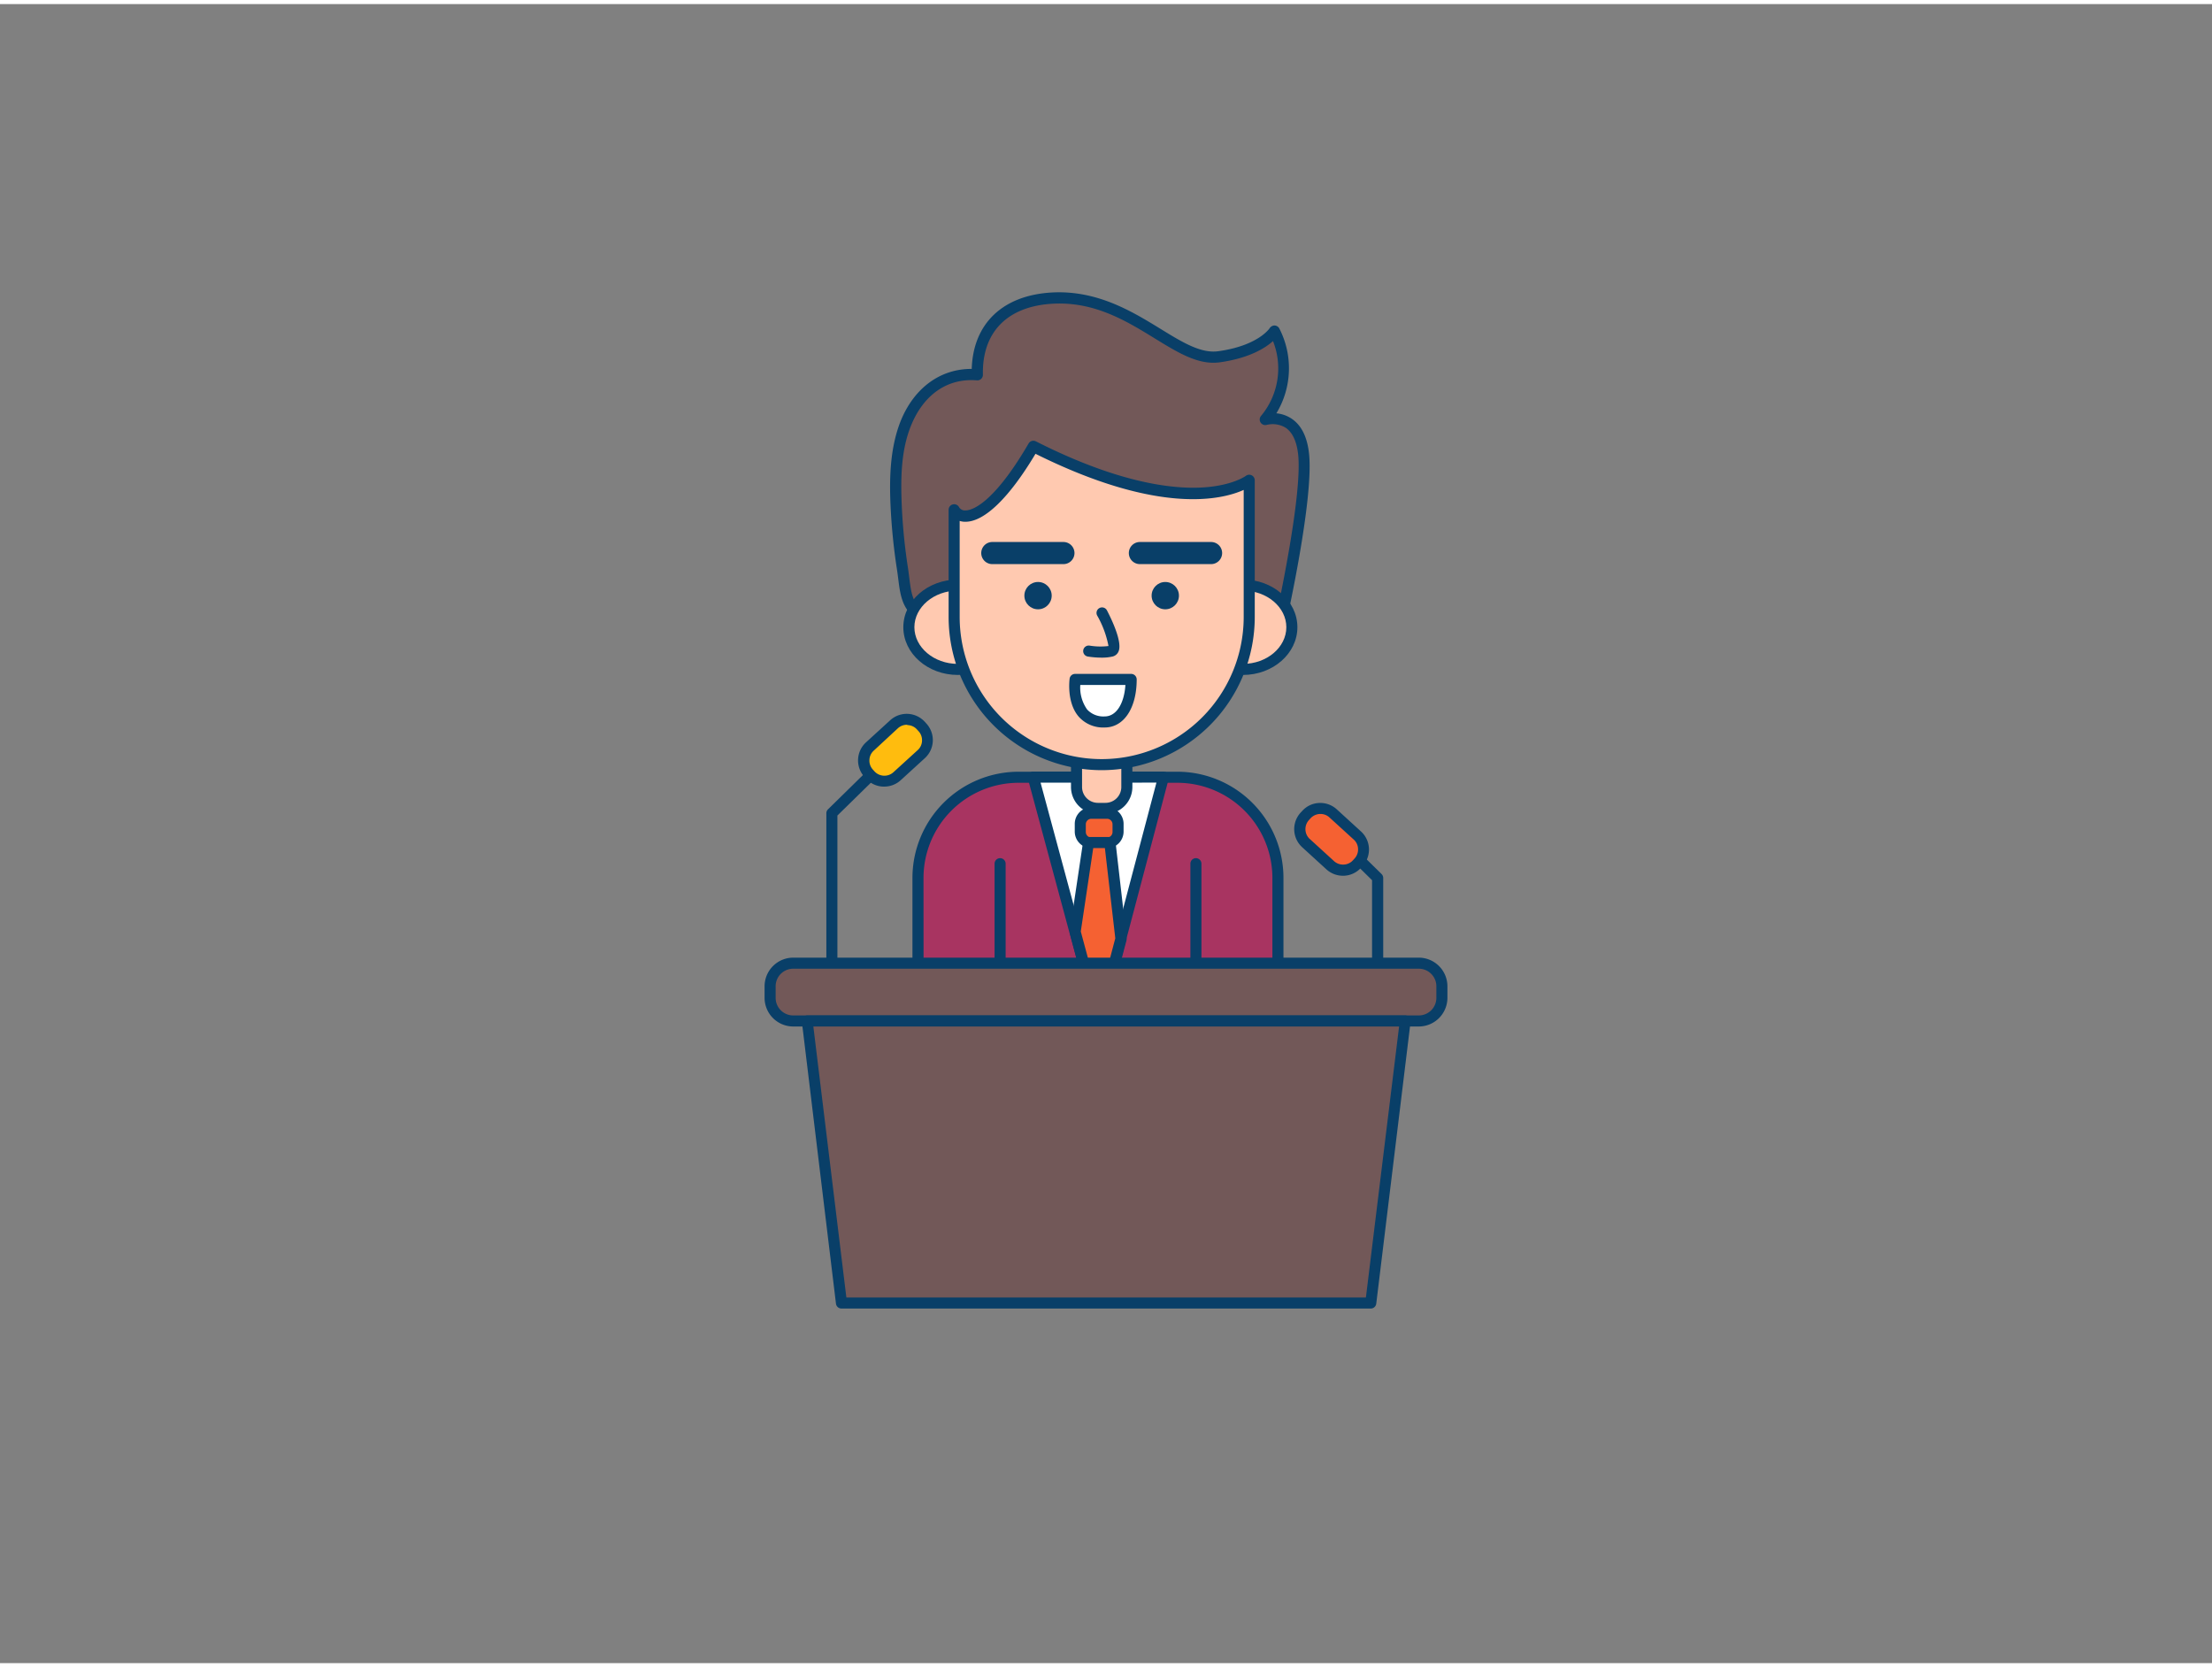<svg xmlns="http://www.w3.org/2000/svg" viewBox="0 0 400 300" width="406" height="306" class="illustration styles_illustrationTablet__1DWOa"><rect x="0" y="0" width="400" height="300" fill="#808080" stroke="none"/><g id="_492_convention_outline" data-name="#492_convention_outline"><path d="M150.43,175.54a1,1,0,0,1-1-1V146.32a1,1,0,0,1,.3-.71l10.19-10a1,1,0,1,1,1.4,1.43l-9.89,9.69v27.8A1,1,0,0,1,150.43,175.54Z" fill="#093f68"></path><rect x="155.53" y="131.27" width="12.79" height="7.28" rx="3.42" transform="translate(-48.61 144.75) rotate(-42.48)" fill="#ffbc0e"></rect><path d="M159.88,141.5h-.2a4.36,4.36,0,0,1-3.06-1.43l-.3-.32a4.43,4.43,0,0,1,.28-6.25l4.38-4a4.43,4.43,0,0,1,6.25.28l.29.32a4.42,4.42,0,0,1-.27,6.25h0l-4.38,4A4.39,4.39,0,0,1,159.88,141.5ZM164,130.32a2.43,2.43,0,0,0-1.64.64L158,135a2.37,2.37,0,0,0-.78,1.68,2.4,2.4,0,0,0,.63,1.75l.29.32a2.43,2.43,0,0,0,3.42.15l4.39-4a2.34,2.34,0,0,0,.78-1.68,2.39,2.39,0,0,0-.63-1.74l-.29-.32a2.37,2.37,0,0,0-1.68-.78Zm2.6,5.27h0Z" fill="#093f68"></path><path d="M249.11,175.54a1,1,0,0,1-1-1V158.42l-9.89-9.7a1,1,0,0,1,0-1.41,1,1,0,0,1,1.42,0l10.19,10a1,1,0,0,1,.3.71v16.54A1,1,0,0,1,249.11,175.54Z" fill="#093f68"></path><rect x="234.41" y="147.39" width="12.79" height="7.28" rx="3.42" transform="translate(316.42 425.03) rotate(-137.52)" fill="#f56132"></rect><path d="M242.85,157.62a4.43,4.43,0,0,1-3-1.16l-4.38-4h0a4.43,4.43,0,0,1-.28-6.25l.3-.32a4.36,4.36,0,0,1,3.06-1.43,4.41,4.41,0,0,1,3.19,1.16l4.38,4a4.42,4.42,0,0,1,.27,6.25l-.29.32a4.38,4.38,0,0,1-3.07,1.43Zm-6-6.65,4.38,4a2.4,2.4,0,0,0,1.75.63,2.37,2.37,0,0,0,1.68-.78l.29-.32a2.39,2.39,0,0,0,.63-1.74,2.34,2.34,0,0,0-.78-1.68l-4.39-4a2.38,2.38,0,0,0-1.74-.63,2.44,2.44,0,0,0-1.68.78l-.29.32a2.43,2.43,0,0,0,.15,3.43Z" fill="#093f68"></path><path d="M231.09,188.3V158a18.19,18.19,0,0,0-18.19-18.19H184.21A18.19,18.19,0,0,0,166,158V188.3Z" fill="#a83461"></path><path d="M231.09,189.3H166a1,1,0,0,1-1-1V158a19.21,19.21,0,0,1,19.19-19.19H212.9A19.21,19.21,0,0,1,232.09,158V188.3A1,1,0,0,1,231.09,189.3Zm-64.07-2h63.07V158a17.21,17.21,0,0,0-17.19-17.19H184.21A17.21,17.21,0,0,0,167,158Z" fill="#093f68"></path><polygon points="210.41 139.79 198.77 183.88 186.87 139.79 210.41 139.79" fill="#fff"></polygon><path d="M198.77,184.88a1,1,0,0,1-1-.74l-11.9-44.09a1,1,0,0,1,.17-.87,1,1,0,0,1,.8-.39h23.54a1,1,0,0,1,.8.39,1,1,0,0,1,.17.87l-11.65,44.09a1,1,0,0,1-1,.74Zm-10.6-44.09L198.76,180l10.36-39.22Z" fill="#093f68"></path><path d="M194.67,136.33h9.1a0,0,0,0,1,0,0v5.24a3.87,3.87,0,0,1-3.87,3.87h-1.37a3.87,3.87,0,0,1-3.87-3.87v-5.24a0,0,0,0,1,0,0Z" fill="#ffc9b0"></path><path d="M199.91,146.44h-1.38a4.87,4.87,0,0,1-4.86-4.87v-5.24a1,1,0,0,1,1-1h9.1a1,1,0,0,1,1,1v5.24A4.87,4.87,0,0,1,199.91,146.44Zm-4.24-9.11v4.24a2.87,2.87,0,0,0,2.86,2.87h1.38a2.87,2.87,0,0,0,2.86-2.87v-4.24Z" fill="#093f68"></path><path d="M167.79,111.07c-4.23-1.6-4-4.83-4.61-9A107.07,107.07,0,0,1,162,89.7c-.16-4.71,0-9.56,1.8-13.93,2.3-5.62,6.84-9.26,12.91-8.76-.18-8.29,4.79-13.39,13.61-13.86,14.11-.75,22.23,11.73,30.13,10.61s10-4.64,10-4.64a14.48,14.48,0,0,1-1.69,16s6.22-1.82,7,6.46-4.2,30.28-4.2,30.28l-5.64-1c-2.37-.42-5.33.16-7.72.24l-17.65.55C191.7,111.92,177.39,114.71,167.79,111.07Z" fill="#725858"></path><path d="M180.51,113.92A37.78,37.78,0,0,1,167.43,112h0c-4.18-1.59-4.59-4.74-5-8.07-.07-.55-.14-1.11-.23-1.69A107.56,107.56,0,0,1,161,89.74c-.15-4.45,0-9.64,1.87-14.35,2.44-6,7.16-9.42,12.78-9.42h.07c.25-8.21,5.62-13.34,14.54-13.82,8.18-.43,14.49,3.45,19.57,6.56,3.93,2.42,7.33,4.51,10.48,4.06,7.23-1,9.27-4.14,9.29-4.17a1.07,1.07,0,0,1,.87-.48,1,1,0,0,1,.85.5A15.71,15.71,0,0,1,230.81,74a5.91,5.91,0,0,1,2.8,1c1.79,1.22,2.84,3.42,3.13,6.53.76,8.34-4,29.68-4.22,30.59a1,1,0,0,1-1.15.76l-5.64-1a20.48,20.48,0,0,0-5,.07c-.89.09-1.72.16-2.53.19l-17.64.55c-2.2.07-4.78.3-7.51.54C189.16,113.53,184.8,113.92,180.51,113.92Zm-12.37-3.78c7,2.63,16.82,1.76,24.74,1,2.76-.25,5.37-.48,7.62-.55l17.65-.55c.74,0,1.55-.1,2.41-.18a21.67,21.67,0,0,1,5.51,0h0l4.7.82c.92-4.26,4.62-22,4-29-.23-2.48-1-4.18-2.25-5.05a4.51,4.51,0,0,0-3.45-.54,1,1,0,0,1-1.11-.42,1,1,0,0,1,.05-1.17,13.41,13.41,0,0,0,2.19-13.56c-1.4,1.25-4.27,3.08-9.58,3.83-3.86.56-7.55-1.7-11.81-4.32-5.09-3.13-10.87-6.68-18.41-6.27-8.21.44-12.83,5.12-12.66,12.84a1,1,0,0,1-.31.75,1,1,0,0,1-.77.27c-5.28-.44-9.61,2.53-11.9,8.14-1.79,4.36-1.87,9.28-1.73,13.52a103.09,103.09,0,0,0,1.16,12.27c.09.6.16,1.18.23,1.74.42,3.3.68,5.3,3.74,6.46Z" fill="#093f68"></path><ellipse cx="173.2" cy="112.68" rx="8.85" ry="7.62" fill="#ffc9b0"></ellipse><path d="M173.2,121.31c-5.43,0-9.85-3.87-9.85-8.63s4.42-8.62,9.85-8.62,9.84,3.87,9.84,8.62S178.63,121.31,173.2,121.31Zm0-15.25c-4.33,0-7.85,3-7.85,6.62s3.52,6.63,7.85,6.63,7.84-3,7.84-6.63S177.53,106.06,173.2,106.06Z" fill="#093f68"></path><ellipse cx="224.77" cy="112.68" rx="8.85" ry="7.62" fill="#ffc9b0"></ellipse><path d="M224.77,121.31c-5.43,0-9.85-3.87-9.85-8.63s4.42-8.62,9.85-8.62,9.84,3.87,9.84,8.62S230.2,121.31,224.77,121.31Zm0-15.25c-4.33,0-7.85,3-7.85,6.62s3.52,6.63,7.85,6.63,7.84-3,7.84-6.63S229.09,106.06,224.77,106.06Z" fill="#093f68"></path><path d="M199.22,137.53h0a26.68,26.68,0,0,1-26.68-26.68V91.48C174.1,94,179.28,93,186.87,80c28.42,14.4,39,6.15,39,6.15v24.7A26.69,26.69,0,0,1,199.22,137.53Z" fill="#ffc9b0"></path><path d="M199.22,138.53a27.71,27.71,0,0,1-27.68-27.68V91.48a1,1,0,0,1,.73-1,1,1,0,0,1,1.13.44,1.23,1.23,0,0,0,1.2.64c1,0,4.88-.91,11.4-12.1a1,1,0,0,1,1.32-.39c14.33,7.26,23.92,8.55,29.43,8.37,5.92-.2,8.51-2.11,8.54-2.13a1,1,0,0,1,1.05-.1,1,1,0,0,1,.56.9v24.7A27.71,27.71,0,0,1,199.22,138.53ZM173.54,93.46v17.39a25.71,25.71,0,0,0,25.68,25.68h0a25.71,25.71,0,0,0,25.68-25.68v-23c-3.94,1.78-15.32,4.58-37.65-6.53-4.72,7.91-9.19,12.26-12.63,12.29A3.24,3.24,0,0,1,173.54,93.46Z" fill="#093f68"></path><circle cx="187.71" cy="106.97" r="2.47" fill="#093f68"></circle><circle cx="210.72" cy="106.97" r="2.47" fill="#093f68"></circle><path d="M199.15,118.18a16.09,16.09,0,0,1-2.45-.2,1,1,0,0,1-.81-1.16,1,1,0,0,1,1.16-.81,12.07,12.07,0,0,0,3.4.07,17.89,17.89,0,0,0-2.06-5.54,1,1,0,0,1,1.77-.93c.88,1.69,2.85,5.8,2.1,7.47a1.57,1.57,0,0,1-1,.88A8.34,8.34,0,0,1,199.15,118.18Z" fill="#093f68"></path><rect x="195.39" y="146.32" width="6.75" height="5.31" rx="1.96" fill="#f56132"></rect><path d="M200.18,152.63h-2.83a3,3,0,0,1-3-3v-1.39a3,3,0,0,1,3-3h2.83a3,3,0,0,1,3,3v1.39A3,3,0,0,1,200.18,152.63Zm-2.83-5.31a1,1,0,0,0-1,1v1.39a1,1,0,0,0,1,1h2.83a1,1,0,0,0,1-1v-1.39a1,1,0,0,0-1-1Z" fill="#093f68"></path><polygon points="202.69 169.02 198.77 183.88 194.41 167.76 196.83 151.63 200.69 151.63 202.69 169.02" fill="#f56132"></polygon><path d="M198.77,184.88a1,1,0,0,1-1-.74L193.45,168a1,1,0,0,1,0-.41l2.41-16.13a1,1,0,0,1,1-.85h3.86a1,1,0,0,1,1,.89l2,17.38a1.14,1.14,0,0,1,0,.37l-3.93,14.87a1,1,0,0,1-1,.74Zm-3.33-17.18L198.76,180l2.92-11.07-1.88-16.31h-2.11Z" fill="#093f68"></path><path d="M180.85,189.3a1,1,0,0,1-1-1V155.44a1,1,0,0,1,2,0V188.3A1,1,0,0,1,180.85,189.3Z" fill="#093f68"></path><path d="M216.26,189.3a1,1,0,0,1-1-1V155.44a1,1,0,0,1,2,0V188.3A1,1,0,0,1,216.26,189.3Z" fill="#093f68"></path><path d="M192.3,101.27H179.44a2,2,0,0,1,0-4H192.3a2,2,0,0,1,0,4Z" fill="#093f68"></path><path d="M219,101.27H206.13a2,2,0,0,1,0-4H219a2,2,0,0,1,0,4Z" fill="#093f68"></path><path d="M204.55,122.12H194.42s-1.08,7.69,5.35,7.69C202.69,129.81,204.55,126.65,204.55,122.12Z" fill="#fff"></path><path d="M199.77,130.81a5.91,5.91,0,0,1-4.69-1.94c-2.23-2.56-1.68-6.71-1.66-6.89a1,1,0,0,1,1-.86h10.13a1,1,0,0,1,1,1C205.55,127.32,203.22,130.81,199.77,130.81Zm-4.42-7.69a6.85,6.85,0,0,0,1.24,4.44,4,4,0,0,0,3.18,1.25c2.06,0,3.51-2.25,3.74-5.69Z" fill="#093f68"></path><rect x="139.26" y="173.43" width="121.47" height="10.45" rx="4.18" fill="#725858"></rect><path d="M256.56,184.88H143.44a5.19,5.19,0,0,1-5.18-5.17V177.6a5.19,5.19,0,0,1,5.18-5.17H256.56a5.19,5.19,0,0,1,5.18,5.17v2.11A5.19,5.19,0,0,1,256.56,184.88ZM143.44,174.43a3.18,3.18,0,0,0-3.18,3.17v2.11a3.18,3.18,0,0,0,3.18,3.17H256.56a3.18,3.18,0,0,0,3.18-3.17V177.6a3.18,3.18,0,0,0-3.18-3.17Z" fill="#093f68"></path><polygon points="152.17 234.88 247.83 234.88 254.05 183.88 145.95 183.88 152.17 234.88" fill="#725858"></polygon><path d="M247.83,235.88H152.17a1,1,0,0,1-1-.88L145,184a1,1,0,0,1,.24-.78,1,1,0,0,1,.75-.34h108.1a1,1,0,0,1,.75.34,1,1,0,0,1,.24.78l-6.21,51A1,1,0,0,1,247.83,235.88Zm-94.78-2H247l6-49H147.08Z" fill="#093f68"></path></g></svg>